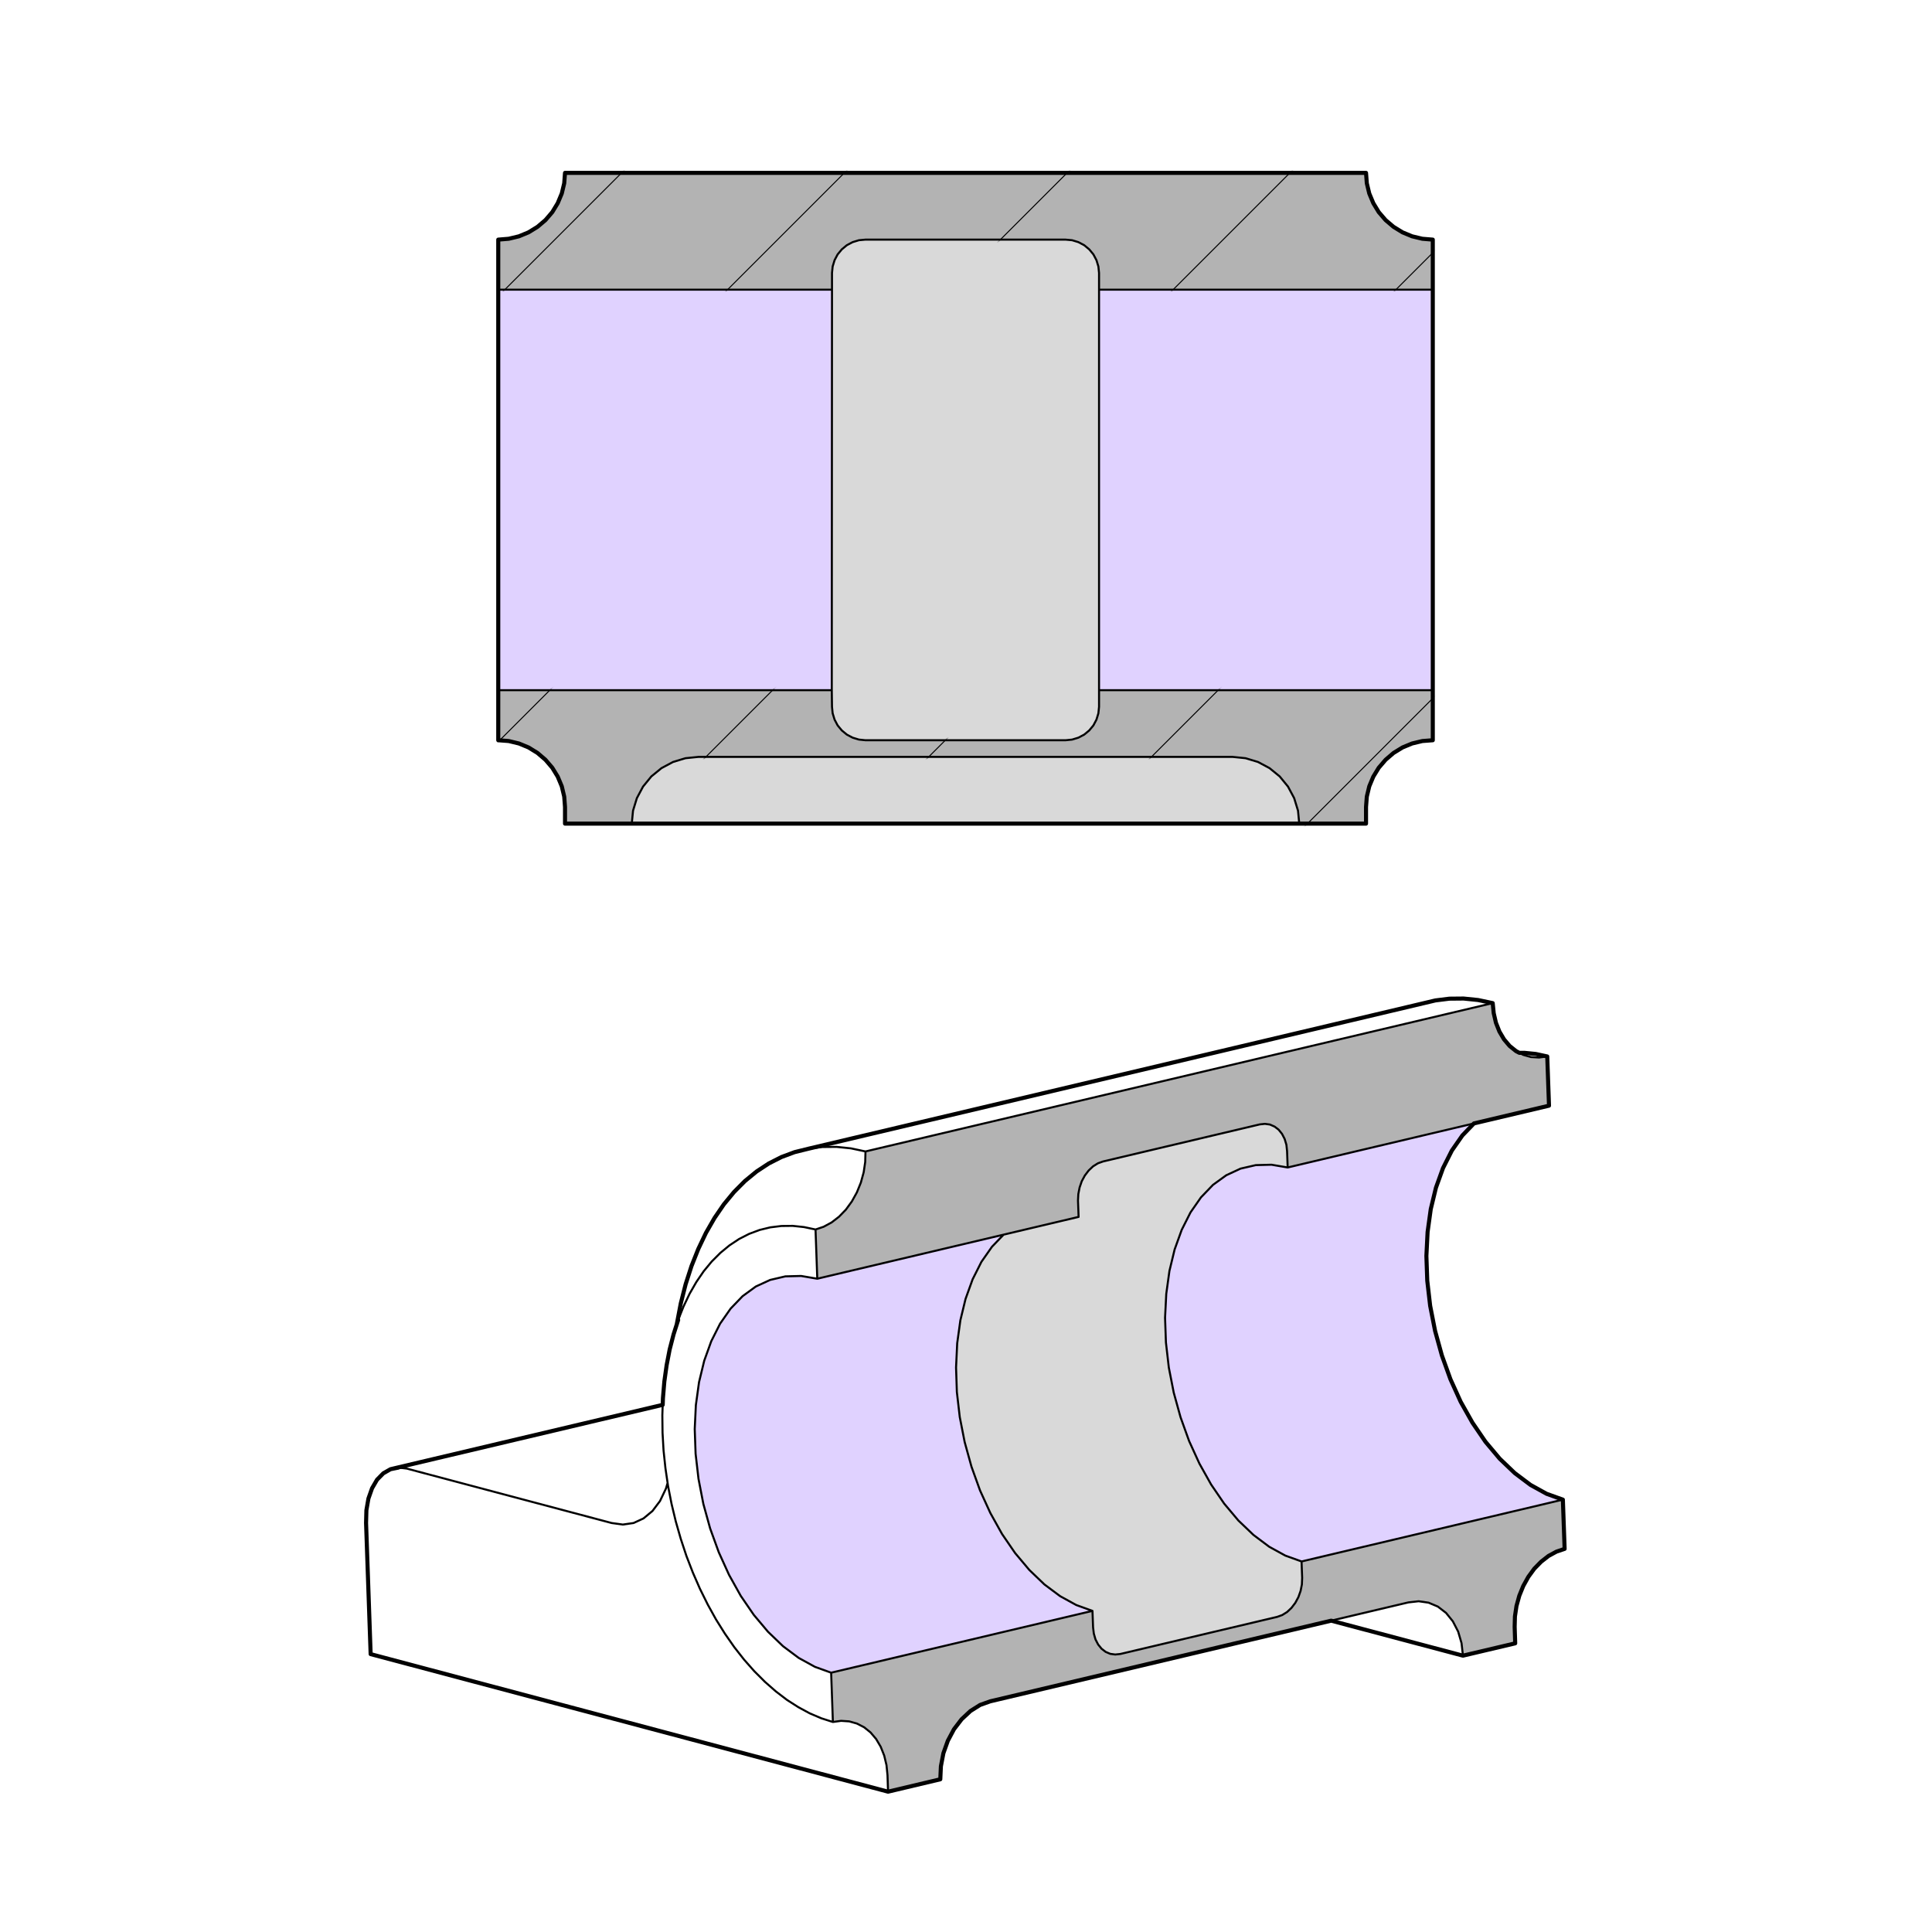 <svg width="950" height="950" viewBox="0 0 950 950" fill="none" xmlns="http://www.w3.org/2000/svg">
<rect width="950" height="950" fill="white"/>
<path d="M408.689 822.495L537.188 792.1L529.209 789.22L521.262 784.849L513.548 779.088L506.131 771.97L499.145 763.659L492.722 754.289L486.961 743.959L481.895 732.867L477.69 721.179L474.346 709.094L471.929 696.777L470.505 684.46L470.108 672.408L470.671 660.489L472.227 649.232L474.776 638.703L478.253 629.068L482.59 620.459L487.755 613.076L493.483 607.1L401.869 628.77L393.922 627.412L386.174 627.611L378.692 629.366L371.639 632.611L365.15 637.345L359.256 643.471L354.091 650.854L349.754 659.463L346.277 669.097L343.728 679.626L342.172 690.884L341.609 702.671L342.039 714.855L343.463 727.172L345.847 739.489L349.191 751.574L353.429 763.262L358.462 774.353L364.223 784.684L370.646 794.054L377.632 802.364L385.049 809.483L392.763 815.244L400.71 819.614L408.689 822.495Z" fill="#E0D2FF"/>
<path d="M632.015 764.917L639.994 767.798L768.493 737.403L760.48 734.522L752.567 730.152L744.853 724.358L737.436 717.272L730.45 708.962L724.027 699.558L718.232 689.261L713.2 678.17L708.995 666.482L705.651 654.397L703.234 642.08L701.81 629.73L701.38 617.579L701.975 605.792L703.532 594.534L706.081 584.005L709.558 574.37L713.895 565.762L719.06 558.345L724.767 552.407L633.173 574.072L625.227 572.715L617.479 572.914L609.997 574.635L602.944 577.913L596.455 582.615L590.561 588.74L585.396 596.157L581.059 604.765L577.582 614.4L575.033 624.929L573.476 636.186L572.88 647.973L573.311 660.125L574.735 672.475L577.152 684.792L580.496 696.877L584.701 708.564L589.766 719.656L595.528 729.953L601.951 739.356L608.937 747.667L616.354 754.752L624.068 760.547L632.015 764.917Z" fill="#E0D2FF"/>
<path d="M537.188 792.1L537.486 800.179L537.85 803.258L538.678 806.139L539.969 808.622L541.658 810.708L543.678 812.264L545.929 813.224L548.379 813.555L550.896 813.291L628.008 795.047L630.491 794.153L632.875 792.663L635.027 790.643L636.915 788.16L638.438 785.346L639.53 782.267L640.16 779.088L640.292 775.876L639.994 767.798L632.015 764.917L624.068 760.547L616.354 754.752L608.937 747.667L601.951 739.356L595.528 729.953L589.766 719.656L584.701 708.564L580.496 696.877L577.152 684.792L574.735 672.475L573.311 660.125L572.88 647.973L573.476 636.186L575.033 624.929L577.582 614.4L581.059 604.765L585.396 596.157L590.561 588.74L596.455 582.615L602.944 577.913L609.997 574.635L617.479 572.914L625.227 572.715L633.173 574.072L632.875 565.994L632.544 562.914L631.683 560.034L630.392 557.551L628.704 555.465L626.75 553.975L624.432 552.948L621.982 552.617L619.466 552.882L542.353 571.126L539.87 572.02L537.486 573.51L535.334 575.529L533.447 578.012L531.924 580.827L530.864 583.906L530.235 587.118L530.07 590.296L530.368 598.375L493.483 607.1L487.755 613.076L482.59 620.459L478.253 629.068L474.776 638.703L472.227 649.232L470.671 660.489L470.108 672.408L470.505 684.46L471.929 696.777L474.346 709.094L477.69 721.179L481.895 732.867L486.961 743.959L492.722 754.289L499.145 763.659L506.131 771.97L513.548 779.088L521.262 784.849L529.209 789.22L537.188 792.1Z" fill="#D9D9D9"/>
<path d="M409.55 846.731L413.589 846.168L417.563 846.433L421.337 847.493L424.88 849.314L428.058 851.863L430.807 855.108L433.058 858.916L434.78 863.253L435.905 867.955L436.402 872.921L436.667 881L462.36 874.908L462.658 868.518L463.883 862.094L466.068 855.969L469.081 850.307L472.856 845.374L477.193 841.335L481.928 838.355L486.928 836.567L654.562 796.912L692.539 787.928L697.572 787.366L702.439 788.061L707.008 789.981L711.048 793.094L714.392 797.232L717.007 802.298L718.663 807.96L719.358 814.118L745.051 808.059L744.786 799.98L744.919 794.848L745.68 789.716L747.071 784.651L749.024 779.85L751.508 775.38L754.454 771.34L757.799 767.93L761.441 765.083L765.348 762.964L769.354 761.606L768.493 737.403L639.994 767.798L640.292 775.876L640.16 779.088L639.53 782.267L638.438 785.346L636.915 788.16L635.027 790.643L632.875 792.663L630.491 794.153L628.008 795.047L550.896 813.291L548.379 813.555L545.929 813.224L543.678 812.264L541.658 810.708L539.969 808.622L538.678 806.139L537.85 803.258L537.486 800.179L537.188 792.1L408.689 822.495L409.55 846.731Z" fill="#B3B3B3"/>
<path d="M425.575 566.192L425.443 571.324L424.681 576.456L423.291 581.522L421.337 586.323L418.854 590.793L415.907 594.832L412.563 598.276L408.921 601.09L405.014 603.209L401.008 604.566L401.869 628.77L493.483 607.1L530.368 598.375L530.07 590.296L530.235 587.118L530.864 583.906L531.924 580.827L533.447 578.012L535.334 575.529L537.486 573.51L539.87 572.02L542.353 571.126L619.466 552.882L621.982 552.617L624.432 552.948L626.75 553.975L628.704 555.465L630.392 557.551L631.683 560.034L632.544 562.914L632.875 565.994L633.173 574.072L724.767 552.407L761.672 543.678L760.812 519.474L756.772 520.004L752.799 519.772L749.024 518.713L747.104 517.708L745.482 516.859L742.303 514.309L739.555 511.065L737.304 507.257L735.582 502.92L734.489 498.218L733.993 493.251L425.575 566.192Z" fill="#B3B3B3"/>
<path d="M332.766 651.251L334.755 640.888L337.139 631.485L340.02 622.545L343.364 614.135L347.138 606.222L351.343 598.905L355.945 592.183L360.945 586.124L366.309 580.727L372.004 576.059L377.996 572.119L384.254 568.94L390.744 566.523L397.432 564.868M332.766 651.251L333.464 649.066L336.113 642.411L339.092 636.153L342.403 630.392L346.046 625.061L349.986 620.294L354.224 616.056L358.727 612.347L363.428 609.235L368.361 606.719L373.494 604.798L378.791 603.507L384.221 602.845L389.75 602.779L395.346 603.375L401.008 604.566M332.766 651.251L331.212 656.118L329.292 663.535L327.802 671.25L326.676 679.262L325.981 687.473L325.864 690.784M397.432 564.868L404.286 564.007L411.305 563.941L418.423 564.669L425.575 566.192M397.432 564.868L705.816 491.927L712.703 491.066L719.689 491L726.808 491.728L733.993 493.251M425.575 566.192L425.443 571.324L424.681 576.456L423.291 581.522L421.337 586.323L418.854 590.793L415.907 594.832L412.563 598.276L408.921 601.09L405.014 603.209L401.008 604.566M425.575 566.192L733.993 493.251M401.008 604.566L401.869 628.77M409.55 846.731L403.855 844.91L398.193 842.493L392.565 839.447L386.969 835.871L381.506 831.7L376.142 826.998L370.911 821.767L365.878 816.072L361.077 809.946L356.442 803.291L352.071 796.305L347.999 788.955L344.191 781.273L340.715 773.327L337.536 765.116L334.755 756.706L332.305 748.164L330.219 739.489L328.497 730.715L328.273 729.192M409.55 846.731L413.589 846.168L417.563 846.433L421.337 847.493L424.88 849.314L428.058 851.863L430.807 855.108L433.058 858.916L434.78 863.253L435.905 867.955L436.402 872.921L436.667 881M409.55 846.731L408.689 822.495M436.667 881L182.251 813.357L180 748.826L180.166 742.601L181.159 736.873L182.947 731.807L185.397 727.602L188.476 724.457L192.019 722.437M436.667 881L462.36 874.908L462.658 868.518L463.883 862.094L466.068 855.969L469.081 850.307L472.856 845.374L477.193 841.335L481.928 838.355L486.928 836.567L654.562 796.912M192.019 722.437L195.926 721.643L200.065 722.139L300.751 748.892L306.248 749.654L311.545 748.892L316.412 746.641L320.816 742.998L324.524 738.098L327.438 732.006L328.273 729.192M192.019 722.437L325.864 690.784M328.273 729.192L327.206 721.941L326.279 713.2L325.782 704.492L325.683 695.916L325.864 690.784M408.689 822.495L537.188 792.1M408.689 822.495L400.71 819.614L392.763 815.244L385.049 809.483L377.632 802.364L370.646 794.054L364.223 784.684L358.462 774.353L353.429 763.262L349.191 751.574L345.847 739.489L343.463 727.172L342.039 714.855L341.609 702.671L342.172 690.884L343.728 679.626L346.277 669.097L349.754 659.463L354.091 650.854L359.256 643.471L365.15 637.345L371.639 632.611L378.692 629.366L386.174 627.611L393.922 627.412L401.869 628.77M537.188 792.1L537.486 800.179L537.85 803.258L538.678 806.139L539.969 808.622L541.658 810.708L543.678 812.264L545.929 813.224L548.379 813.555L550.896 813.291L628.008 795.047L630.491 794.153L632.875 792.663L635.027 790.643L636.915 788.16L638.438 785.346L639.53 782.267L640.16 779.088L640.292 775.876L639.994 767.798M537.188 792.1L529.209 789.22L521.262 784.849L513.548 779.088L506.131 771.97L499.145 763.659L492.722 754.289L486.961 743.959L481.895 732.867L477.69 721.179L474.346 709.094L471.929 696.777L470.505 684.46L470.108 672.408L470.671 660.489L472.227 649.232L474.776 638.703L478.253 629.068L482.59 620.459L487.755 613.076L493.483 607.1M639.994 767.798L632.015 764.917L624.068 760.547L616.354 754.752L608.937 747.667L601.951 739.356L595.528 729.953L589.766 719.656L584.701 708.564L580.496 696.877L577.152 684.792L574.735 672.475L573.311 660.125L572.88 647.973L573.476 636.186L575.033 624.929L577.582 614.4L581.059 604.765L585.396 596.157L590.561 588.74L596.455 582.615L602.944 577.913L609.997 574.635L617.479 572.914L625.227 572.715L633.173 574.072M639.994 767.798L768.493 737.403M633.173 574.072L632.875 565.994L632.544 562.914L631.683 560.034L630.392 557.551L628.704 555.465L626.75 553.975L624.432 552.948L621.982 552.617L619.466 552.882L542.353 571.126L539.87 572.02L537.486 573.51L535.334 575.529L533.447 578.012L531.924 580.827L530.864 583.906L530.235 587.118L530.07 590.296L530.368 598.375L493.483 607.1M633.173 574.072L724.767 552.407M401.869 628.77L493.483 607.1M733.993 493.251L734.489 498.218L735.582 502.92L737.304 507.257L739.555 511.065L742.303 514.309L745.482 516.859L747.104 517.708M719.358 814.118L718.663 807.96L717.007 802.298L714.392 797.232L711.048 793.094L707.008 789.981L702.439 788.061L697.572 787.366L692.539 787.928L654.562 796.912M719.358 814.118L745.051 808.059L744.786 799.98L744.919 794.848L745.68 789.716L747.071 784.651L749.024 779.85L751.508 775.38L754.454 771.34L757.799 767.93L761.441 765.083L765.348 762.964L769.354 761.606L768.493 737.403M719.358 814.118L654.562 796.912M768.493 737.403L760.48 734.522L752.567 730.152L744.853 724.358L737.436 717.272L730.45 708.962L724.027 699.558L718.232 689.261L713.2 678.17L708.995 666.482L705.651 654.397L703.234 642.08L701.81 629.73L701.38 617.579L701.975 605.792L703.532 594.534L706.081 584.005L709.558 574.37L713.895 565.762L719.06 558.345L724.767 552.407M760.812 519.474L761.672 543.678L724.767 552.407M760.812 519.474L756.772 520.004L752.799 519.772L749.024 518.713L747.104 517.708M760.812 519.474L755.15 518.249L749.554 517.686L747.104 517.708M724.788 552.386L724.767 552.407" stroke="black" stroke-linecap="round" stroke-linejoin="round"/>
<path d="M332.766 651.251L334.755 640.888L337.139 631.485L340.02 622.545L343.364 614.135L347.138 606.222L351.343 598.905L355.945 592.183L360.945 586.124L366.309 580.727L372.004 576.059L377.996 572.119L384.254 568.94L390.744 566.523L397.432 564.868L705.816 491.927L712.703 491.066L719.689 491L726.808 491.728L733.993 493.251L734.489 498.218L735.582 502.92L737.304 507.257L739.555 511.065L742.303 514.309L745.482 516.859L747.104 517.708L749.554 517.686L755.15 518.249L760.812 519.474L761.672 543.678L724.767 552.407M332.766 651.251L333.464 649.066M332.766 651.251L331.212 656.118L329.292 663.535L327.802 671.25L326.676 679.262L325.981 687.473L325.864 690.784L192.019 722.437M192.019 722.437L188.476 724.457L185.397 727.602L182.947 731.807L181.159 736.873L180.166 742.601L180 748.826L182.251 813.357L436.667 881L462.36 874.908L462.658 868.518L463.883 862.094L466.068 855.969L469.081 850.307L472.856 845.374L477.193 841.335L481.928 838.355L486.928 836.567L654.562 796.912L719.358 814.118L745.051 808.059L744.786 799.98L744.919 794.848L745.68 789.716L747.071 784.651L749.024 779.85L751.508 775.38L754.454 771.34L757.799 767.93L761.441 765.083L765.348 762.964L769.354 761.606L768.493 737.403L760.48 734.522L752.567 730.152L744.853 724.358L737.436 717.272L730.45 708.962L724.027 699.558L718.232 689.261L713.2 678.17L708.995 666.482L705.651 654.397L703.234 642.08L701.81 629.73L701.38 617.579L701.975 605.792L703.532 594.534L706.081 584.005L709.558 574.37L713.895 565.762L719.06 558.345L724.767 552.407M192.019 722.437L195.926 721.643M724.788 552.386L724.767 552.407" stroke="black" stroke-width="2" stroke-linecap="round" stroke-linejoin="round"/>
<path d="M540.094 350.754L540.42 347.559V339.377V142.441L540.42 134.226L540.094 131.031L539.148 127.934L537.649 125.098L535.595 122.62L533.117 120.566L530.281 119.067L527.184 118.121L523.989 117.828H425.538L422.343 118.121L419.246 119.067L416.41 120.566L413.932 122.62L411.879 125.098L410.379 127.934L409.434 131.031L409.108 134.226V142.441L409 339.376L409.108 347.559L409.434 350.754L410.379 353.851L411.879 356.687L413.932 359.165L416.41 361.218L419.246 362.718L422.343 363.663L425.538 363.989H523.989L527.184 363.663L530.281 362.718L533.117 361.218L535.595 359.165L537.649 356.687L539.148 353.851L540.094 350.754Z" fill="#D9D9D9"/>
<path d="M310.656 405L311.275 398.61L313.166 392.449L316.198 386.777L320.273 381.789L325.261 377.714L330.933 374.682L337.062 372.824L343.484 372.172H606.043L612.465 372.824L618.594 374.682L624.266 377.714L629.254 381.789L633.329 386.777L636.361 392.449L638.252 398.61L638.871 405L671.699 405V396.817L672.09 391.699L673.297 386.646L675.285 381.887L677.958 377.518L681.316 373.606L685.228 370.249L689.629 367.543L694.356 365.587L699.376 364.381L704.527 363.989V339.377H540.42V347.559L540.094 350.754L539.148 353.851L537.649 356.687L535.595 359.165L533.117 361.218L530.281 362.718L527.184 363.663L523.989 363.989H425.538L422.343 363.663L419.246 362.718L416.41 361.218L413.932 359.165L411.879 356.687L410.379 353.851L409.434 350.754L409.108 347.559L409 339.376H245V363.989L250.151 364.381L255.171 365.587L259.898 367.543L264.299 370.249L268.211 373.606L271.569 377.518L274.242 381.887L276.231 386.646L277.437 391.699L277.828 396.817V405H310.656Z" fill="#B3B3B3"/>
<path d="M311.275 398.61L310.656 405H638.871L638.252 398.61L636.361 392.449L633.329 386.777L629.254 381.789L624.266 377.714L618.594 374.682L612.465 372.824L606.043 372.172H343.484L337.062 372.824L330.933 374.682L325.261 377.714L320.273 381.789L316.198 386.777L313.166 392.449L311.275 398.61Z" fill="#D9D9D9"/>
<path d="M250.151 117.404L245 117.828V142.441H409.108V134.226L409.434 131.031L410.379 127.934L411.879 125.098L413.932 122.62L416.41 120.566L419.246 119.067L422.343 118.121L425.538 117.828H523.989L527.184 118.121L530.281 119.067L533.117 120.566L535.595 122.62L537.649 125.098L539.148 127.934L540.094 131.031L540.42 134.226L540.42 142.441H704.527V117.828L699.376 117.404L694.356 116.198L689.629 114.242L685.228 111.536L681.316 108.211L677.958 104.299L675.285 99.898L673.297 95.138L672.09 90.118L671.699 85H277.828L277.437 90.118L276.231 95.138L274.242 99.898L271.569 104.299L268.211 108.211L264.299 111.536L259.898 114.242L255.171 116.198L250.151 117.404Z" fill="#B3B3B3"/>
<path d="M704.527 142.441H540.42V339.377H704.527V142.441Z" fill="#E0D2FF"/>
<path d="M245 339.376H409L409.108 142.441H245V339.376Z" fill="#E0D2FF"/>
<path d="M310.656 405L311.275 398.61L313.166 392.449L316.198 386.777L320.273 381.789L325.261 377.714L330.933 374.682L337.062 372.824L343.484 372.172H606.043L612.465 372.824L618.594 374.682L624.266 377.714L629.254 381.789L633.329 386.777L636.361 392.449L638.252 398.61L638.871 405M310.656 405H277.828V396.817L277.437 391.699L276.231 386.646L274.242 381.887L271.569 377.518L268.211 373.606L264.299 370.249L259.898 367.543L255.171 365.587L250.151 364.381L245 363.989V339.376M310.656 405H638.871M704.527 142.441V117.828L699.376 117.404L694.356 116.198L689.629 114.242L685.228 111.536L681.316 108.211L677.958 104.299L675.285 99.898L673.297 95.138L672.09 90.118L671.699 85H277.828L277.437 90.118L276.231 95.138L274.242 99.898L271.569 104.299L268.211 108.211L264.299 111.536L259.898 114.242L255.171 116.198L250.151 117.404L245 117.828V142.441M704.527 142.441H540.42M704.527 142.441V339.377M540.42 142.441L540.42 134.226L540.094 131.031L539.148 127.934L537.649 125.098L535.595 122.62L533.117 120.566L530.281 119.067L527.184 118.121L523.989 117.828H425.538L422.343 118.121L419.246 119.067L416.41 120.566L413.932 122.62L411.879 125.098L410.379 127.934L409.434 131.031L409.108 134.226V142.441M540.42 142.441V339.377M409 339.376L409.108 347.559L409.434 350.754L410.379 353.851L411.879 356.687L413.932 359.165L416.41 361.218L419.246 362.718L422.343 363.663L425.538 363.989H523.989L527.184 363.663L530.281 362.718L533.117 361.218L535.595 359.165L537.649 356.687L539.148 353.851L540.094 350.754L540.42 347.559V339.377M409 339.376H245M409 339.376L409.108 142.441M245 339.376V142.441M245 142.441H409.108M638.871 405L671.699 405V396.817L672.09 391.699L673.297 386.646L675.285 381.887L677.958 377.518L681.316 373.606L685.228 370.249L689.629 367.543L694.356 365.587L699.376 364.381L704.527 363.989V339.377M540.42 339.377H704.527" stroke="black" stroke-linecap="round" stroke-linejoin="round"/>
<path d="M277.828 396.817V405L671.699 405V396.817L672.09 391.699L673.297 386.646L675.285 381.887L677.958 377.518L681.316 373.606L685.228 370.249L689.629 367.543L694.356 365.587L699.376 364.381L704.527 363.989V117.828L699.376 117.404L694.356 116.198L689.629 114.242L685.228 111.536L681.316 108.211L677.958 104.299L675.285 99.898L673.297 95.138L672.09 90.118L671.699 85H277.828L277.437 90.118L276.231 95.138L274.242 99.898L271.569 104.299L268.211 108.211L264.299 111.536L259.898 114.242L255.171 116.198L250.151 117.404L245 117.828V363.989L250.151 364.381L255.171 365.587L259.898 367.543L264.299 370.249L268.211 373.606L271.569 377.518L274.242 381.887L276.231 386.646L277.437 391.699L277.828 396.817Z" stroke="black" stroke-width="2" stroke-linecap="round" stroke-linejoin="round"/>
<mask id="mask0_2031_36" style="mask-type:alpha" maskUnits="userSpaceOnUse" x="244" y="84" width="462" height="322">
<path d="M310.656 405L311.275 398.61L313.166 392.449L316.198 386.777L320.273 381.789L325.261 377.714L330.933 374.682L337.062 372.824L343.484 372.172H606.043L612.465 372.824L618.594 374.682L624.266 377.714L629.254 381.789L633.329 386.777L636.361 392.449L638.252 398.61L638.871 405L671.699 405V396.817L672.09 391.699L673.297 386.646L675.285 381.887L677.958 377.518L681.316 373.606L685.228 370.249L689.629 367.543L694.356 365.587L699.376 364.381L704.527 363.989V339.377H540.42V347.559L540.094 350.754L539.148 353.851L537.649 356.687L535.595 359.165L533.117 361.218L530.281 362.718L527.184 363.663L523.989 363.989H425.538L422.343 363.663L419.246 362.718L416.41 361.218L413.932 359.165L411.879 356.687L410.379 353.851L409.434 350.754L409.108 347.559L409 339.376H245V363.989L250.151 364.381L255.171 365.587L259.898 367.543L264.299 370.249L268.211 373.606L271.569 377.518L274.242 381.887L276.231 386.646L277.437 391.699L277.828 396.817V405H310.656Z" fill="#B3B3B3"/>
<path d="M250.151 117.404L245 117.828V142.441H409.108V134.226L409.434 131.031L410.379 127.934L411.879 125.098L413.932 122.62L416.41 120.566L419.246 119.067L422.343 118.121L425.538 117.828H523.989L527.184 118.121L530.281 119.067L533.117 120.566L535.595 122.62L537.649 125.098L539.148 127.934L540.094 131.031L540.42 134.226L540.42 142.441H704.527V117.828L699.376 117.404L694.356 116.198L689.629 114.242L685.228 111.536L681.316 108.211L677.958 104.299L675.285 99.898L673.297 95.138L672.09 90.118L671.699 85H277.828L277.437 90.118L276.231 95.138L274.242 99.898L271.569 104.299L268.211 108.211L264.299 111.536L259.898 114.242L255.171 116.198L250.151 117.404Z" fill="#B3B3B3"/>
<path d="M310.656 405L311.275 398.61L313.166 392.449L316.198 386.777L320.273 381.789L325.261 377.714L330.933 374.682L337.062 372.824L343.484 372.172H606.043L612.465 372.824L618.594 374.682L624.266 377.714L629.254 381.789L633.329 386.777L636.361 392.449L638.252 398.61L638.871 405L671.699 405V396.817L672.09 391.699L673.297 386.646L675.285 381.887L677.958 377.518L681.316 373.606L685.228 370.249L689.629 367.543L694.356 365.587L699.376 364.381L704.527 363.989V339.377H540.42V347.559L540.094 350.754L539.148 353.851L537.649 356.687L535.595 359.165L533.117 361.218L530.281 362.718L527.184 363.663L523.989 363.989H425.538L422.343 363.663L419.246 362.718L416.41 361.218L413.932 359.165L411.879 356.687L410.379 353.851L409.434 350.754L409.108 347.559L409 339.376H245V363.989L250.151 364.381L255.171 365.587L259.898 367.543L264.299 370.249L268.211 373.606L271.569 377.518L274.242 381.887L276.231 386.646L277.437 391.699L277.828 396.817V405H310.656Z" stroke="black" stroke-linecap="round" stroke-linejoin="round"/>
<path d="M250.151 117.404L245 117.828V142.441H409.108V134.226L409.434 131.031L410.379 127.934L411.879 125.098L413.932 122.62L416.41 120.566L419.246 119.067L422.343 118.121L425.538 117.828H523.989L527.184 118.121L530.281 119.067L533.117 120.566L535.595 122.62L537.649 125.098L539.148 127.934L540.094 131.031L540.42 134.226L540.42 142.441H704.527V117.828L699.376 117.404L694.356 116.198L689.629 114.242L685.228 111.536L681.316 108.211L677.958 104.299L675.285 99.898L673.297 95.138L672.09 90.118L671.699 85H277.828L277.437 90.118L276.231 95.138L274.242 99.898L271.569 104.299L268.211 108.211L264.299 111.536L259.898 114.242L255.171 116.198L250.151 117.404Z" stroke="black" stroke-linecap="round" stroke-linejoin="round"/>
</mask>
<g mask="url(#mask0_2031_36)">
<line x1="238.823" y1="480.444" x2="710.823" y2="8.444" stroke="black" stroke-width="0.5"/>
<line x1="238.823" y1="370.902" x2="710.823" y2="-101.098" stroke="black" stroke-width="0.5"/>
<line x1="238.823" y1="261.359" x2="710.823" y2="-210.641" stroke="black" stroke-width="0.5"/>
<line x1="238.823" y1="151.823" x2="710.823" y2="-320.177" stroke="black" stroke-width="0.5"/>
<line x1="238.823" y1="809.073" x2="710.823" y2="337.073" stroke="black" stroke-width="0.5"/>
<line x1="238.823" y1="699.53" x2="710.823" y2="227.53" stroke="black" stroke-width="0.5"/>
<line x1="238.823" y1="589.988" x2="710.823" y2="117.988" stroke="black" stroke-width="0.5"/>
</g>
</svg>
